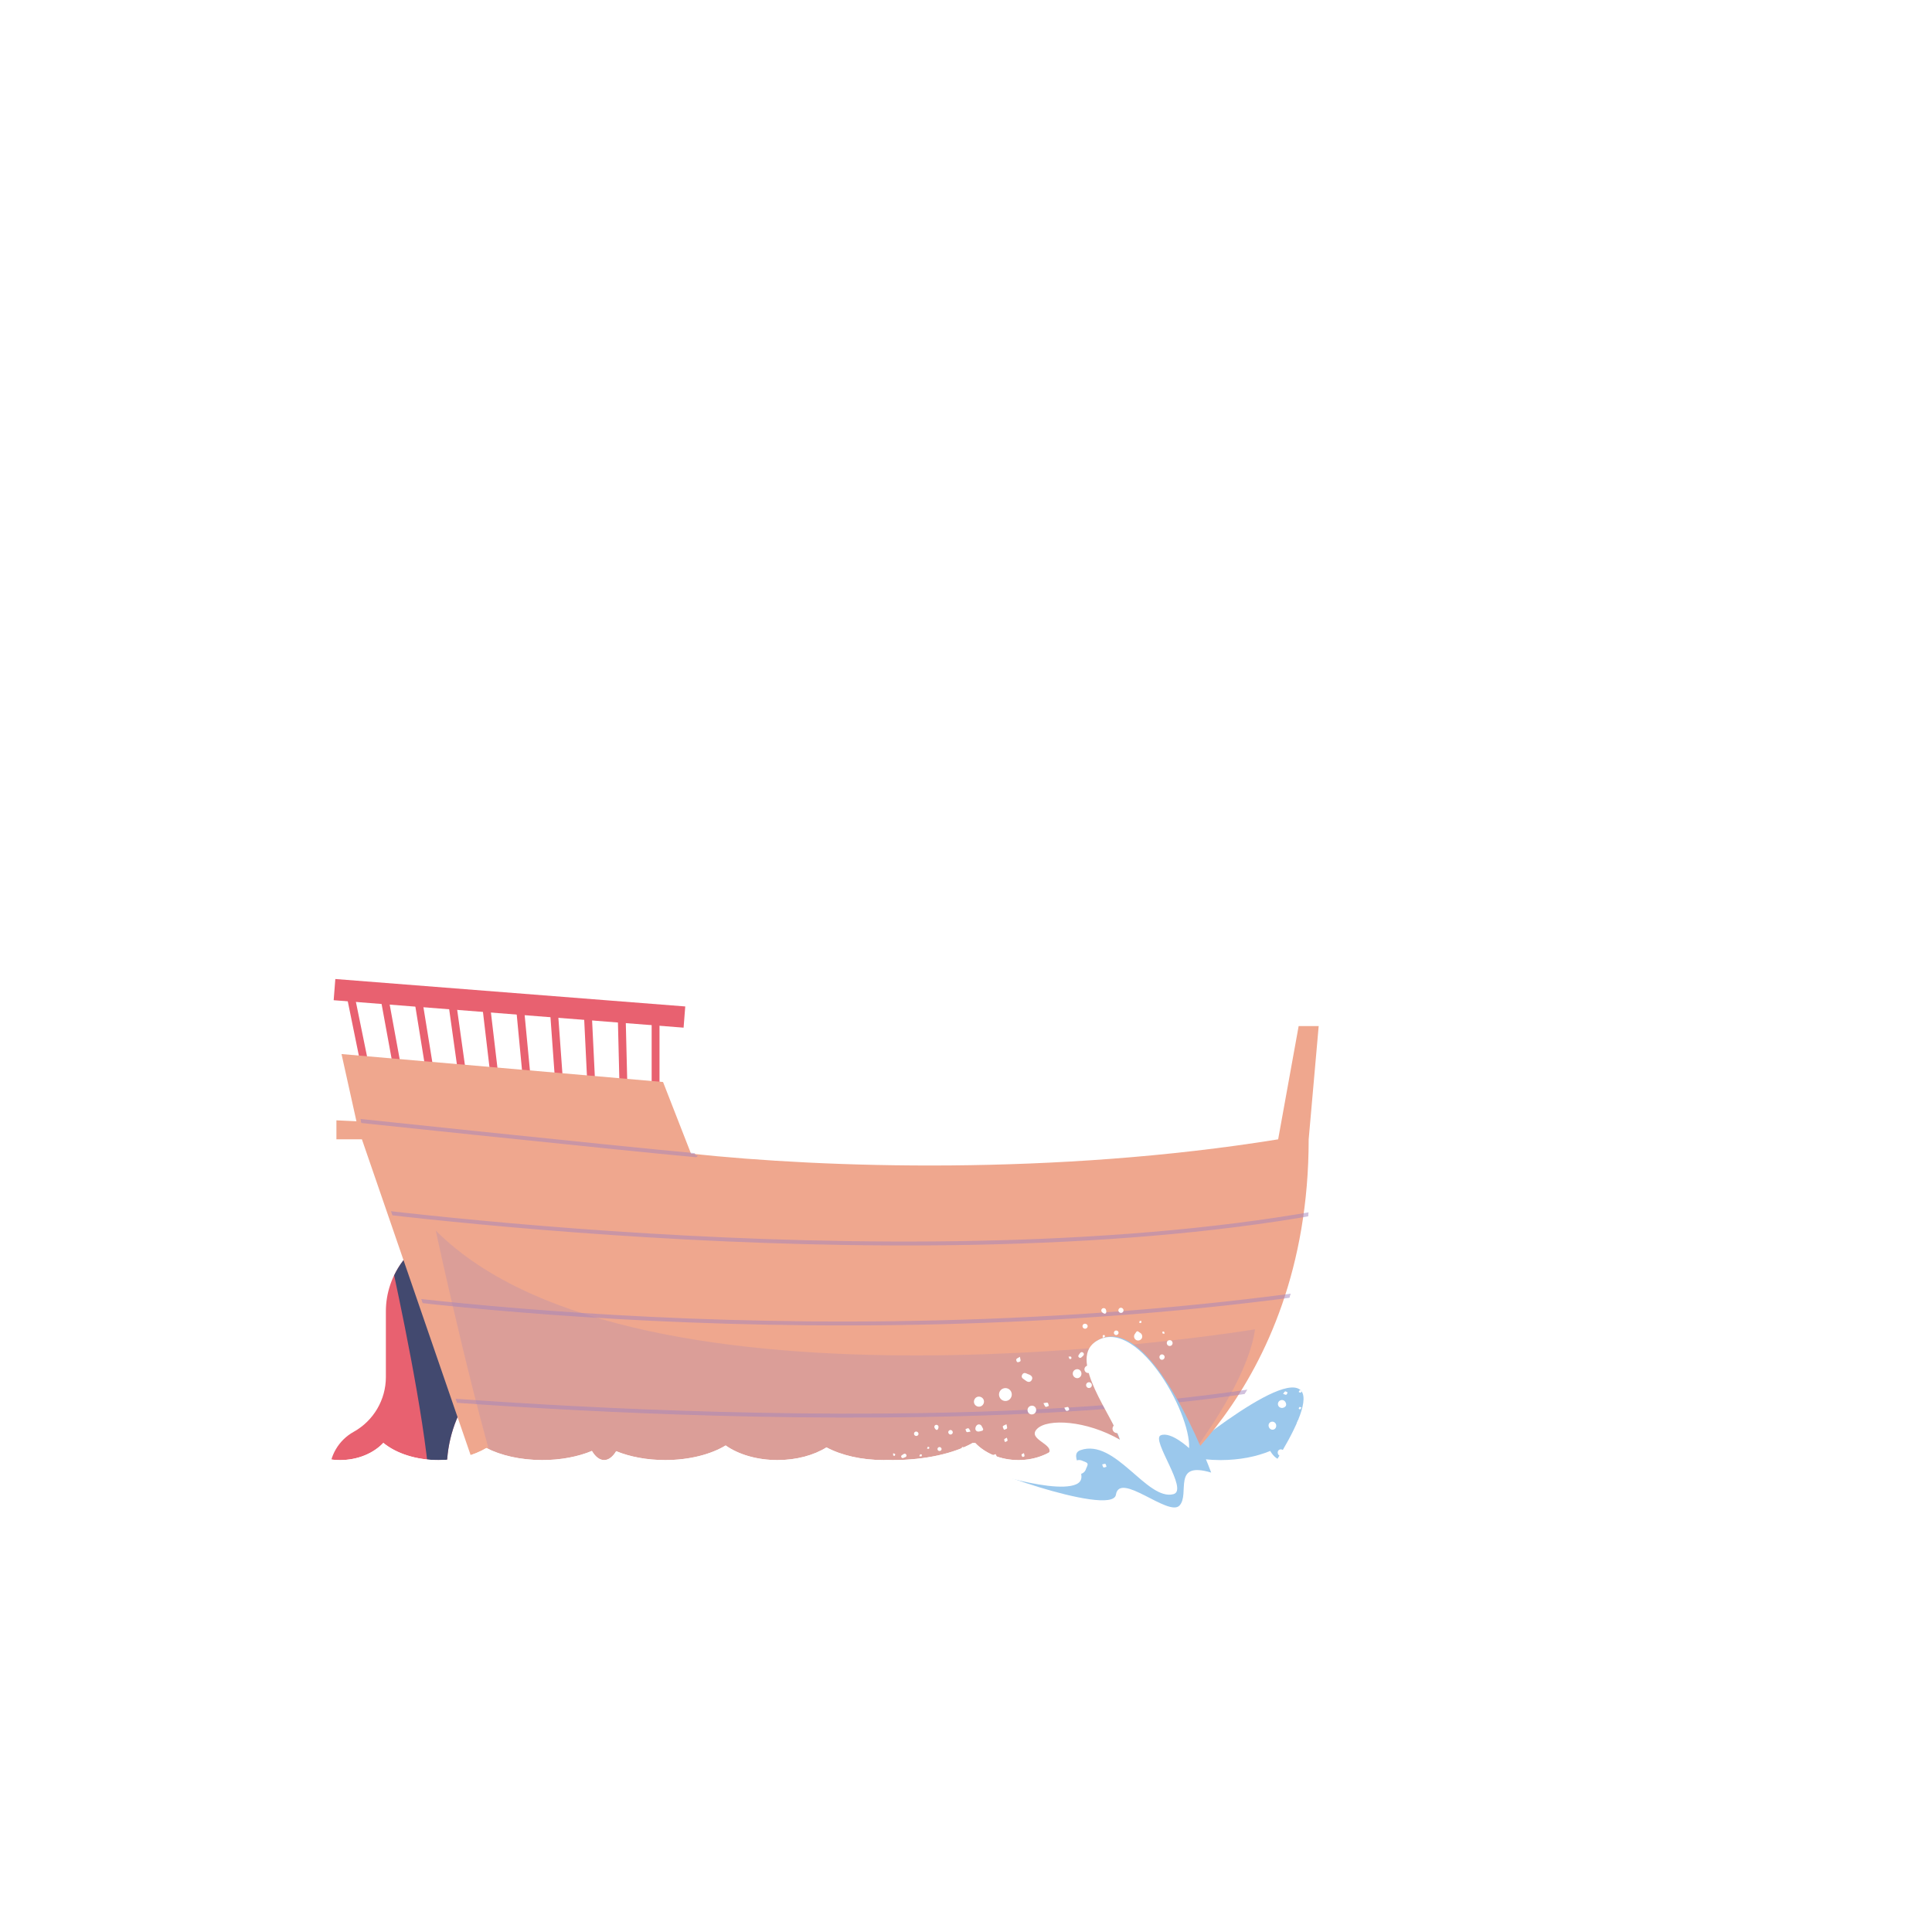 <?xml version="1.0" encoding="UTF-8"?>
<svg xmlns="http://www.w3.org/2000/svg" width="300" height="300" xmlns:xlink="http://www.w3.org/1999/xlink" viewBox="0 0 300 300">
  <defs>
    <clipPath id="b">
      <path d="M27.111,96.934v129.238c1.89.35,3.973.545,6.164.545,5.076,0,9.57-1.043,12.415-2.649.138-.006.275-.012.413-.018,1.532,1.617,3.964,2.668,6.71,2.668s5.18-1.051,6.712-2.67c1.956,1.618,5.059,2.67,8.566,2.67,2.89,0,5.507-.714,7.435-1.87,2.251,1.156,5.308,1.87,8.683,1.87,2.909,0,5.578-.533,7.704-1.418.523.885,1.18,1.418,1.895,1.418.705,0,1.352-.518,1.871-1.38,2.11.862,4.742,1.38,7.607,1.38,3.747,0,7.1-.881,9.394-2.269,1.964,1.388,4.835,2.269,8.044,2.269,2.976,0,5.668-.755,7.61-1.972,2.268,1.217,5.412,1.972,8.888,1.972.154,0,.299-.017.451-.021.308.008.613.021.926.021,5.076,0,9.57-1.043,12.415-2.649.138-.006.275-.012.413-.018,1.532,1.617,3.964,2.668,6.71,2.668s5.18-1.051,6.712-2.67c1.956,1.618,5.059,2.67,8.566,2.67,2.89,0,5.507-.714,7.435-1.87,2.251,1.156,5.308,1.87,8.683,1.87,2.909,0,5.578-.533,7.704-1.418.523.885,1.18,1.418,1.895,1.418.705,0,1.352-.518,1.871-1.38,2.11.862,4.742,1.38,7.607,1.38,3.747,0,7.1-.881,9.394-2.269,1.964,1.388,4.835,2.269,8.044,2.269,2.976,0,5.668-.755,7.61-1.972,2.268,1.217,5.412,1.972,8.888,1.972.622,0,1.226-.036,1.824-.083V96.934H27.111Z" fill="none"/>
    </clipPath>
    <filter id="c" data-name="drop-shadow-3" x="46.953" y="152.02" width="168.052" height="87.193" filterUnits="userSpaceOnUse">
      <feOffset dx="-1.219" dy="0"/>
      <feGaussianBlur result="d" stdDeviation="0"/>
      <feFlood flood-color="#42496f" flood-opacity="1"/>
      <feComposite in2="d" operator="in"/>
      <feComposite in="SourceGraphic"/>
    </filter>
    <clipPath id="e">
      <path d="M58.15,177.16l19.356,56.22h101.21s26.446-16.249,26.446-56.22l1.555-17.585h-3.111l-3.184,17.585c-34.732,5.615-70.413,4.446-91.171,2.223l-4.341-11.125-49.927-4.341,2.316,10.438-3.108-.145v2.95h3.958Z" fill="none"/>
    </clipPath>
  </defs>
  <g isolation="isolate">
    <g id="a" data-name="bateau 05">
      <g>
        <g clip-path="url(#b)">
          <g>
            <path d="M196.666,229.719s12.46-16.648,7.995-18.232c-4.465-1.584-22.186,13.793-22.186,13.793l14.191,4.439Z" fill="#fff"/>
            <path d="M193.454,233.793s12.46-16.648,7.995-18.232c-4.465-1.584-22.186,13.793-22.186,13.793l14.191,4.439Z" fill="#9bc8ec"/>
            <g>
              <path d="M205.331,225.029c-.524.265-1.029-.081-1.141-.428-.134-.414.059-.864.453-1.018.415-.162.876.04,1.042.457.027.067.042.139.067.206.211.574.182.627-.42.783Z" fill="#fff"/>
              <path d="M206.455,212.481c.114.378-.096.776-.475.899-.399.13-.807-.086-.917-.486-.104-.376.119-.779.495-.893.375-.113.785.106.897.479Z" fill="#fff"/>
              <path d="M199.687,217.913c.093.318-.059.565-.419.68-.347.111-.71-.072-.809-.409-.096-.328.095-.667.431-.764.352-.101.684.104.798.492Z" fill="#fff"/>
              <path d="M197.003,221.509c-.089-.33.092-.651.413-.735.319-.083.643.108.731.432.095.35-.085.696-.406.779-.322.084-.643-.122-.738-.476Z" fill="#fff"/>
              <path d="M205.656,220.048c.094.317-.085.658-.397.755-.317.098-.653-.083-.747-.402-.096-.325.077-.651.398-.75.324-.101.65.073.746.398Z" fill="#fff"/>
              <path d="M200.737,228.283c.079.304-.116.621-.428.694-.297.069-.596-.107-.681-.401-.09-.311.088-.621.404-.705.31-.082.624.101.705.411Z" fill="#fff"/>
              <path d="M203.081,210.404c.302-.077.593.092.678.394.089.314-.091.622-.408.701-.3.074-.598-.098-.681-.395-.087-.313.092-.619.411-.7Z" fill="#fff"/>
              <path d="M198.421,225.691c-.074-.285.081-.564.348-.624.276-.062.581.119.652.389.073.278-.081.542-.36.617-.289.078-.563-.086-.64-.382Z" fill="#fff"/>
              <path d="M209.18,213.172c.022.081.054.161.065.243.036.254-.072.43-.326.474-.258.045-.413-.097-.465-.342-.027-.128-.013-.264-.036-.393-.043-.237.023-.415.267-.471.249-.056.38.089.437.318.014.058.032.116.048.174l.01-.003Z" fill="#fff"/>
              <path d="M195.763,216.387c-.083-.272.062-.563.32-.64.261-.078.577.102.656.373.075.256-.096.557-.354.625-.265.07-.54-.089-.623-.359Z" fill="#fff"/>
              <path d="M212.817,221.63c.3-.095.569.017.66.274.085.242-.064.528-.318.61-.255.083-.73-.172-.799-.429-.055-.203.078-.336.458-.456Z" fill="#fff"/>
              <path d="M210.519,224.872c-.068-.272.101-.551.382-.606.294-.057.5.066.592.35.088.273-.075.545-.356.618-.278.072-.55-.086-.619-.362Z" fill="#fff"/>
              <path d="M213.291,217.188c.061.263-.123.548-.393.611-.275.064-.52-.086-.581-.357-.062-.275.11-.551.381-.613.256-.058.536.11.593.359Z" fill="#fff"/>
              <path d="M206.238,215.628c.253-.07.533.081.609.33.079.261-.092.549-.366.616-.259.063-.53-.096-.594-.349-.064-.251.098-.525.351-.596Z" fill="#fff"/>
              <path d="M208.171,221.81c-.231.032-.422-.06-.503-.32-.074-.238.085-.519.323-.566.262-.052.452.063.537.314.079.232-.087.504-.357.572Z" fill="#fff"/>
              <path d="M201,213.385c-.152-.119-.363-.209-.442-.365-.118-.233.036-.429.274-.502.244-.075.473.034.509.274.026.169-.11.363-.174.546l-.166.048Z" fill="#fff"/>
              <path d="M201.537,220.547c.249.163.431.232.517.363.034.052-.117.308-.232.357-.204.087-.391-.024-.419-.262-.012-.106.061-.221.134-.458Z" fill="#fff"/>
              <path d="M199.232,216.43c.163-.191.241-.364.344-.38.11-.018.243.112.366.177-.069.121-.113.303-.215.345-.097.04-.255-.066-.496-.142Z" fill="#fff"/>
              <path d="M203.294,214.956c-.15.178-.22.337-.316.355-.101.019-.227-.098-.342-.155.066-.121.105-.291.206-.346.075-.041.231.069.452.147Z" fill="#fff"/>
              <path d="M210.055,211.173c-.161.189-.236.353-.328.364-.103.012-.265-.095-.317-.194-.03-.058.083-.263.169-.292.099-.034.239.054.476.122Z" fill="#fff"/>
              <path d="M207.801,216.588c.176.159.333.235.345.329.012.101-.111.219-.175.33-.111-.065-.278-.108-.317-.203-.036-.086.068-.23.148-.456Z" fill="#fff"/>
              <path d="M208.94,218.704c.166.132.316.193.331.278.016.09-.077.264-.157.288-.08.024-.253-.069-.291-.152-.035-.078.054-.213.117-.413Z" fill="#fff"/>
              <path d="M198.523,213.711c.164.136.302.196.326.287.021.079-.08.267-.14.273-.104.01-.267-.057-.312-.142-.038-.071.058-.212.126-.417Z" fill="#fff"/>
              <path d="M200.04,212.419c-.164-.141-.312-.207-.325-.294-.014-.095.095-.209.151-.314.103.06.257.097.295.185.035.081-.055.215-.121.423Z" fill="#fff"/>
              <path d="M206.856,226.104c.131.109.277.175.278.243,0,.099-.103.199-.162.298-.097-.066-.234-.112-.275-.203-.028-.061.081-.183.16-.339Z" fill="#fff"/>
              <path d="M202.237,228.738c.126-.132.202-.274.276-.273.097.002.193.116.289.182-.067.085-.122.22-.205.241-.083.02-.194-.075-.36-.15Z" fill="#fff"/>
              <path d="M202.168,215.981c-.101.135-.153.269-.217.276-.093.009-.196-.075-.294-.119.058-.09.097-.216.179-.259.058-.031.175.049.333.102Z" fill="#fff"/>
              <path d="M202.098,218.57c-.1.129-.146.238-.224.271-.048.02-.208-.078-.207-.12.003-.087.06-.201.132-.248.044-.029.155.047.299.098Z" fill="#fff"/>
            </g>
          </g>
          <g filter="url(#c)">
            <g>
              <path d="M66.801,191.815l-3.04,4.01c-1.702,2.245-2.623,4.985-2.623,7.803v10.199c0,3.534-1.915,6.791-5.004,8.508h0c-2.324,1.292-3.765,3.742-3.765,6.401v4.644h18.232v-5.283c0-4.228,1.321-8.351,3.777-11.792l.654-.916-8.232-23.574Z" fill="#e86170"/>
              <path d="M67.984,233.379h2.618v-5.283c0-4.228,1.321-8.351,3.778-11.792l.654-.916-8.147-23.331-.382.149-2.742,3.617c-.526.694-.967,1.439-1.34,2.214,1.78,8.296,5.706,27.56,5.562,35.341Z" fill="#42496f"/>
            </g>
            <g>
              <g>
                <line x1="55.634" y1="154.459" x2="58.15" y2="166.783" fill="none" stroke="#e86170" stroke-linecap="round" stroke-linejoin="round" stroke-width="1.219"/>
                <line x1="60.899" y1="154.848" x2="63.135" y2="167.054" fill="none" stroke="#e86170" stroke-linecap="round" stroke-linejoin="round" stroke-width="1.219"/>
                <line x1="66.164" y1="155.238" x2="68.121" y2="167.326" fill="none" stroke="#e86170" stroke-linecap="round" stroke-linejoin="round" stroke-width="1.219"/>
                <line x1="71.429" y1="155.627" x2="73.106" y2="167.597" fill="none" stroke="#e86170" stroke-linecap="round" stroke-linejoin="round" stroke-width="1.219"/>
                <line x1="76.694" y1="156.017" x2="78.091" y2="167.869" fill="none" stroke="#e86170" stroke-linecap="round" stroke-linejoin="round" stroke-width="1.219"/>
                <line x1="81.959" y1="156.407" x2="83.077" y2="168.14" fill="none" stroke="#e86170" stroke-linecap="round" stroke-linejoin="round" stroke-width="1.219"/>
                <line x1="87.223" y1="156.796" x2="88.062" y2="168.412" fill="none" stroke="#e86170" stroke-linecap="round" stroke-linejoin="round" stroke-width="1.219"/>
                <line x1="92.488" y1="157.186" x2="93.048" y2="168.684" fill="none" stroke="#e86170" stroke-linecap="round" stroke-linejoin="round" stroke-width="1.219"/>
                <line x1="97.753" y1="157.575" x2="98.033" y2="168.955" fill="none" stroke="#e86170" stroke-linecap="round" stroke-linejoin="round" stroke-width="1.219"/>
                <line x1="103.018" y1="157.965" x2="103.018" y2="169.227" fill="none" stroke="#e86170" stroke-linecap="round" stroke-linejoin="round" stroke-width="1.219"/>
              </g>
              <rect x="53.077" y="154.146" width="54.503" height="3.303" transform="translate(12.426 -5.803) rotate(4.484)" fill="#e86170"/>
            </g>
            <path d="M57.417,176.915l19.356,56.22h101.21s26.446-16.249,26.446-56.22l1.555-17.585h-3.111l-3.184,17.585c-34.732,5.615-70.413,4.446-91.171,2.223l-4.341-11.125-49.927-4.341,2.316,10.438-3.108-.145v2.95h3.958Z" fill="#efa78e"/>
            <g clip-path="url(#e)">
              <g mix-blend-mode="multiply" opacity=".5">
                <path d="M48.476,173.148s50.311,5.313,60.776,6.234" fill="none" stroke="#a384bb" stroke-linecap="round" stroke-linejoin="round" stroke-width=".61"/>
                <path d="M51.544,187.109s96.099,13.46,160.561,0" fill="none" stroke="#a384bb" stroke-linecap="round" stroke-linejoin="round" stroke-width=".61"/>
                <path d="M52.369,200.219s79.287,12.5,162.33-.934" fill="none" stroke="#a384bb" stroke-linecap="round" stroke-linejoin="round" stroke-width=".61"/>
                <path d="M55.634,216.164s101.04,10.069,155.762-3.219" fill="none" stroke="#a384bb" stroke-linecap="round" stroke-linejoin="round" stroke-width=".61"/>
              </g>
              <path d="M175.297,239.213s19.072-20.291,20.802-32.796c0,0-96.069,15.926-127.214-15.336,0,0,6.816,31.853,12.02,46.245l94.391,1.888Z" fill="#a384bb" mix-blend-mode="multiply" opacity=".25"/>
            </g>
          </g>
        </g>
        <g>
          <path d="M188.07,228.662s-9.568-26.22-18.071-20.245c-2.405,1.69,3.905,15.144,3.905,15.144,0,0-8.4-4.08-9.071-.576s-3.902,6.233-10.364,4.94c-6.462-1.292,18.236,7.835,18.811,4.169s8.162,3.467,9.861,1.695c1.699-1.772-1.245-6.975,4.929-5.127Z" fill="#9bc8ec"/>
          <path d="M184.64,224.868c.307-5.671-8.427-20.919-14.641-16.451-4.091,2.941,2.882,11.611,3.905,15.144-5.19-2.997-11.257-3.346-12.88-1.674-1.624,1.673,2.994,2.384,1.723,3.905s-13.202,1.552-13.202,1.552c0,0,13.678,4.838,17.552,3.141,2.44-1.069-1.482-4.55.681-5.306,5.407-1.892,10.289,7.887,14.422,6.836,2.449-.623-3.542-8.49-1.961-9.141,1.581-.651,4.402,1.994,4.402,1.994Z" fill="#fff"/>
          <g>
            <g>
              <path d="M148.876,226.15c.278.3.144.705-.067.847-.251.169-.59.127-.768-.107-.188-.247-.142-.594.105-.785.04-.031.085-.055.125-.085.344-.251.384-.243.605.131Z" fill="#fff"/>
              <path d="M140.259,227.813c.231-.149.538-.085.693.145.164.242.098.557-.149.708-.232.142-.544.07-.693-.16-.148-.229-.08-.546.148-.693Z" fill="#fff"/>
              <path d="M145.198,231.298c.195-.124.389-.069.536.15.141.211.089.489-.118.621-.201.128-.465.065-.594-.141-.135-.216-.062-.478.176-.629Z" fill="#fff"/>
              <path d="M148.122,232.403c-.204.123-.454.064-.572-.135-.117-.197-.051-.451.149-.572.216-.131.482-.077.6.122.118.2.042.454-.177.586Z" fill="#fff"/>
              <path d="M145.478,226.891c.194-.124.457-.07.582.121.127.193.07.453-.126.578-.199.127-.451.073-.579-.122-.13-.197-.076-.449.123-.576Z" fill="#fff"/>
              <path d="M151.938,228.6c.188-.112.438-.042.547.153.104.185.043.42-.137.533-.191.12-.432.06-.549-.135-.115-.191-.052-.437.14-.551Z" fill="#fff"/>
              <path d="M139.517,230.471c-.11-.187-.052-.415.133-.53.193-.12.434-.059.548.138.108.187.049.419-.133.532-.193.119-.432.058-.548-.14Z" fill="#fff"/>
              <path d="M150.648,230.649c-.177.104-.393.054-.485-.113-.095-.173-.032-.412.135-.512.172-.103.378-.05.483.122.108.178.051.394-.133.502Z" fill="#fff"/>
              <path d="M140.197,225.855c.05-.031.097-.067.15-.091.163-.073.301-.035.38.127.08.164.015.295-.139.377-.08.043-.175.059-.256.1-.151.075-.283.065-.367-.088-.086-.156-.014-.271.129-.354.036-.021.071-.044.107-.065l-.004-.006Z" fill="#fff"/>
              <path d="M144.932,234.219c-.166.108-.389.067-.49-.091-.102-.16-.043-.406.124-.511.157-.099.392-.043.487.117.098.164.045.379-.12.486Z" fill="#fff"/>
              <path d="M145.159,221.793c-.121-.182-.098-.384.057-.494.145-.103.366-.059.47.095.105.155.026.522-.133.618-.125.076-.24.012-.393-.219Z" fill="#fff"/>
              <path d="M147.772,222.707c-.169.098-.388.038-.479-.139-.095-.186-.052-.347.121-.464.166-.112.379-.055.482.119.102.172.048.385-.123.484Z" fill="#fff"/>
              <path d="M142.094,222.33c.164-.091.39-.023.485.146.096.172.043.365-.127.457-.172.094-.39.032-.484-.137-.088-.16-.029-.38.126-.466Z" fill="#fff"/>
              <path d="M142.408,227.352c-.096-.156-.048-.373.104-.471.159-.103.385-.044.482.126.092.161.038.373-.12.465-.156.091-.371.036-.466-.12Z" fill="#fff"/>
              <path d="M146.174,224.869c.066.148.041.294-.117.398-.145.095-.364.043-.441-.107-.085-.166-.045-.315.107-.42.14-.098.354-.039.452.129Z" fill="#fff"/>
              <path d="M141.914,231.29c-.051.125-.07.283-.159.366-.133.124-.294.058-.389-.087-.097-.149-.068-.323.085-.394.108-.05.264.004.399.012l.064.102Z" fill="#fff"/>
              <path d="M146.605,229.553c.061-.198.072-.333.144-.416.028-.033.229.019.284.087.097.12.059.266-.095.331-.068.029-.16.002-.333-.002Z" fill="#fff"/>
              <path d="M144.292,231.888c-.159-.073-.29-.091-.321-.157-.033-.07.028-.184.048-.279.094.023.225.018.273.078.046.057.005.183,0,.359Z" fill="#fff"/>
              <path d="M142.524,229.452c.148.066.268.083.298.144.032.064-.022.171-.038.259-.094-.021-.215-.014-.272-.071-.042-.042.001-.168.011-.331Z" fill="#fff"/>
              <path d="M138.691,225.654c.157.072.282.09.307.15.028.067-.012.196-.069.25-.033.032-.192-.005-.228-.057-.041-.06-.01-.17-.01-.343Z" fill="#fff"/>
              <path d="M142.749,226.121c.072-.149.093-.268.154-.294.065-.028.168.032.255.054-.022.087-.019.207-.075.252-.051.04-.167-.001-.333-.011Z" fill="#fff"/>
              <path d="M143.947,224.951c.056-.137.068-.248.122-.275.057-.028.192.001.223.05.032.049.003.183-.046.224-.046.039-.153.005-.299,0Z" fill="#fff"/>
              <path d="M142.609,232.886c.059-.136.073-.24.129-.273.049-.029.194.002.21.041.027.067.013.19-.035.236-.04.039-.153.002-.304-.004Z" fill="#fff"/>
              <path d="M141.452,232.119c-.063.137-.079.248-.134.274-.061.028-.158-.024-.239-.04.02-.081.016-.191.067-.233.048-.039.155-.004.306,0Z" fill="#fff"/>
              <path d="M149.302,224.923c.048-.109.064-.219.109-.233.066-.02.153.03.231.051-.025.077-.03.178-.083.223-.035.03-.138-.019-.257-.042Z" fill="#fff"/>
              <path d="M151.954,227.508c-.113-.059-.223-.083-.236-.132-.017-.066.041-.151.066-.228.07.029.171.039.201.091.029.051-.013.144-.031.27Z" fill="#fff"/>
              <path d="M143.427,230.009c.109.041.209.05.226.093.024.061-.012.145-.023.22-.072-.021-.163-.023-.208-.07-.032-.033,0-.127.005-.242Z" fill="#fff"/>
              <path d="M145.174,229.558c.105.042.187.052.224.098.023.028-.012.155-.041.162-.059.015-.146-.002-.192-.041-.028-.024.001-.113.008-.219Z" fill="#fff"/>
            </g>
            <g>
              <path d="M168.654,228.029c-.192.786-1.006,1.005-1.47.812-.553-.23-.853-.835-.661-1.385.202-.58.826-.883,1.411-.683.094.032.183.08.276.114.789.293.82.37.444,1.141Z" fill="#fff"/>
              <path d="M156.514,215.623c.499.219.727.794.517,1.302-.221.534-.813.768-1.33.526-.487-.228-.709-.822-.492-1.317.216-.494.813-.728,1.305-.511Z" fill="#fff"/>
              <path d="M156.149,227.574c.417.187.539.567.338,1.048-.194.464-.711.68-1.153.482-.429-.192-.614-.697-.415-1.134.209-.459.721-.624,1.23-.396Z" fill="#fff"/>
              <path d="M157.514,233.603c-.425-.202-.6-.679-.401-1.091.198-.408.689-.576,1.106-.379.451.214.653.712.454,1.122-.2.413-.703.564-1.159.348Z" fill="#fff"/>
              <path d="M163.726,223.231c.416.185.613.678.435,1.092-.18.42-.671.61-1.09.423-.426-.19-.613-.663-.43-1.089.184-.429.658-.615,1.085-.426Z" fill="#fff"/>
              <path d="M167.951,235.753c.39.189.547.678.344,1.07-.193.373-.645.529-1.029.355-.406-.184-.571-.648-.376-1.054.191-.398.664-.563,1.061-.37Z" fill="#fff"/>
              <path d="M151.319,217.298c.189-.385.627-.538,1.019-.357.408.188.571.652.369,1.055-.191.381-.638.539-1.023.36-.406-.189-.566-.65-.366-1.057Z" fill="#fff"/>
              <path d="M163.163,235.86c-.365-.178-.518-.59-.342-.923.182-.345.645-.502.992-.335.357.172.495.569.324.93-.177.372-.594.513-.973.328Z" fill="#fff"/>
              <path d="M159.678,213.387c.105.049.216.087.313.149.298.19.386.459.205.766-.184.31-.471.346-.774.181-.158-.086-.288-.223-.444-.314-.287-.167-.415-.396-.254-.701.164-.312.433-.319.724-.173.074.037.15.07.225.106.002-.004.004-.008.006-.013Z" fill="#fff"/>
              <path d="M151.039,230.319c-.36-.157-.534-.569-.384-.908.152-.343.623-.513.978-.354.334.151.498.6.338.93-.164.34-.576.486-.933.331Z" fill="#fff"/>
              <path d="M171.791,217.145c.169-.399.527-.581.877-.446.329.127.496.54.355.879-.141.342-.833.611-1.165.454-.262-.124-.282-.382-.068-.887Z" fill="#fff"/>
              <path d="M173.132,222.453c-.346-.172-.487-.599-.292-.942.203-.359.517-.465.897-.307.365.152.503.566.329.925-.173.356-.583.499-.933.324Z" fill="#fff"/>
              <path d="M167.563,212.674c.33.172.464.618.288.958-.179.346-.555.468-.893.289-.343-.181-.479-.609-.302-.947.168-.321.595-.462.906-.3Z" fill="#fff"/>
              <path d="M159.617,218.667c.153-.328.562-.486.89-.343.344.15.493.588.317.934-.166.328-.575.469-.897.31-.32-.158-.463-.573-.31-.901Z" fill="#fff"/>
              <path d="M167.823,222.173c-.173.27-.44.389-.785.24-.316-.136-.468-.553-.304-.845.181-.321.47-.417.809-.282.314.125.45.542.28.887Z" fill="#fff"/>
              <path d="M152.581,222.146c-.261.052-.544.193-.779.136-.35-.085-.417-.422-.281-.736.14-.324.459-.465.742-.289.2.125.282.441.416.671l-.099.217Z" fill="#fff"/>
              <path d="M160.563,227.992c.393-.115.628-.244.843-.216.085.011.218.398.166.563-.092.291-.375.388-.649.204-.122-.082-.177-.262-.36-.55Z" fill="#fff"/>
              <path d="M154.188,226.722c-.054-.342-.165-.578-.09-.701.079-.131.335-.155.513-.225.065.181.216.39.169.535-.045.138-.297.208-.592.392Z" fill="#fff"/>
              <path d="M156.279,221.149c.052.317.156.532.088.649-.071.122-.305.15-.468.219-.068-.177-.211-.37-.178-.526.024-.115.279-.181.558-.342Z" fill="#fff"/>
              <path d="M158.366,210.681c.053.337.159.564.087.67-.08.118-.337.193-.487.159-.088-.02-.201-.323-.155-.439.053-.134.271-.202.555-.39Z" fill="#fff"/>
              <path d="M162.022,217.887c.324-.043.544-.139.653-.067.117.078.13.313.189.479-.168.058-.362.195-.497.151-.122-.04-.18-.277-.345-.562Z" fill="#fff"/>
              <path d="M165.258,218.589c.287-.056.484-.158.587-.098.108.064.207.317.161.422-.046.105-.298.204-.42.168-.114-.033-.174-.247-.328-.493Z" fill="#fff"/>
              <path d="M150.705,225.033c.289-.05.475-.141.592-.085.101.049.208.323.16.391-.082.118-.299.228-.428.2-.108-.024-.17-.251-.324-.506Z" fill="#fff"/>
              <path d="M150.709,222.288c-.295.046-.496.141-.598.077-.112-.07-.133-.286-.194-.439.155-.055.332-.182.457-.143.116.036.176.251.335.505Z" fill="#fff"/>
              <path d="M171.144,227.393c.231-.04.432-.133.503-.073.104.088.116.286.168.437-.155.043-.327.145-.459.107-.088-.025-.119-.249-.212-.47Z" fill="#fff"/>
              <path d="M169.77,234.588c-.025-.251-.106-.458-.039-.533.089-.1.294-.098.449-.14.029.146.122.325.069.43-.053.105-.252.136-.479.243Z" fill="#fff"/>
              <path d="M156.345,223.245c.051.226.145.401.094.474-.074.106-.253.138-.388.202-.043-.141-.14-.295-.111-.42.02-.089.209-.139.405-.257Z" fill="#fff"/>
              <path d="M158.995,225.636c.045.22.118.366.083.477-.022.068-.269.148-.311.109-.089-.081-.156-.243-.142-.36.009-.071.188-.121.37-.226Z" fill="#fff"/>
            </g>
            <g>
              <path d="M176.988,206.929c.422.204.447.691.281.93-.197.285-.576.381-.864.206-.303-.185-.399-.574-.215-.881.03-.049.067-.094.098-.142.261-.411.308-.419.699-.113Z" fill="#fff"/>
              <path d="M168.498,212.291c.184-.255.538-.315.799-.134.275.19.336.553.137.816-.188.248-.551.301-.805.118-.253-.182-.313-.548-.131-.8Z" fill="#fff"/>
              <path d="M175.214,213.948c.156-.213.386-.236.634-.064.239.166.298.484.133.71-.161.22-.469.263-.692.097-.234-.174-.265-.483-.075-.744Z" fill="#fff"/>
              <path d="M178.79,213.907c-.166.216-.457.257-.666.094-.207-.161-.243-.46-.08-.672.176-.229.482-.283.69-.12.209.163.234.466.056.698Z" fill="#fff"/>
              <path d="M173.676,209.135c.155-.213.458-.264.67-.114.216.153.264.454.107.668-.159.218-.45.266-.668.111-.22-.156-.268-.447-.109-.665Z" fill="#fff"/>
              <path d="M181.272,208.264c.154-.197.45-.227.647-.065.188.154.221.429.076.625-.154.207-.436.245-.642.085-.202-.156-.238-.444-.081-.645Z" fill="#fff"/>
              <path d="M168.815,215.433c-.195-.154-.228-.42-.079-.62.156-.208.438-.244.641-.081.192.154.227.426.08.622-.156.207-.437.241-.642.079Z" fill="#fff"/>
              <path d="M180.752,210.985c-.145.185-.397.221-.564.082-.173-.145-.206-.426-.069-.602.14-.181.382-.211.565-.071.189.145.218.398.068.59Z" fill="#fff"/>
              <path d="M167.617,210.231c.04-.053.076-.112.122-.159.144-.146.307-.163.458-.023.153.142.138.308.009.46-.068.079-.161.136-.232.213-.129.142-.274.187-.428.059-.156-.131-.128-.284-.01-.43.03-.037.058-.076.087-.114l-.006-.005Z" fill="#fff"/>
              <path d="M176.147,217.171c-.132.184-.387.233-.56.107-.176-.128-.215-.415-.081-.596.126-.171.4-.209.567-.079.172.134.205.385.074.568Z" fill="#fff"/>
              <path d="M171.212,203.835c-.205-.144-.265-.369-.146-.55.112-.171.365-.215.54-.094.176.121.245.545.115.714-.102.133-.25.113-.51-.069Z" fill="#fff"/>
              <path d="M174.377,203.72c-.14.175-.398.203-.569.051-.179-.159-.2-.349-.065-.544.13-.188.381-.216.563-.074.181.141.211.39.07.567Z" fill="#fff"/>
              <path d="M168.17,205.684c.137-.166.406-.187.577-.047.174.143.197.371.055.54-.144.172-.403.197-.572.056-.161-.134-.189-.393-.06-.549Z" fill="#fff"/>
              <path d="M170.596,210.905c-.167-.126-.207-.377-.086-.545.127-.176.392-.207.567-.066.165.133.195.382.066.545-.128.162-.38.192-.547.066Z" fill="#fff"/>
              <path d="M173.575,206.689c.132.13.167.296.041.473-.115.162-.37.198-.515.07-.16-.141-.179-.317-.062-.492.109-.163.361-.189.535-.051Z" fill="#fff"/>
              <path d="M171.711,215.308c-.002.154.043.331-.017.457-.091.187-.289.185-.45.07-.166-.118-.207-.316-.073-.455.095-.098.283-.106.43-.154l.111.082Z" fill="#fff"/>
              <path d="M175.986,211.501c-.017-.236-.062-.385-.02-.503.016-.047.252-.075.339-.026.153.087.174.259.037.392-.061.059-.17.069-.355.137Z" fill="#fff"/>
              <path d="M174.494,214.954c-.2-.011-.347.023-.408-.034-.064-.061-.047-.208-.065-.318.11-.015.247-.075.323-.031.073.042.082.193.15.383Z" fill="#fff"/>
              <path d="M171.595,213.095c.185.009.32-.024.378.029.061.055.048.191.067.291-.108.017-.235.075-.319.037-.062-.028-.068-.18-.126-.357Z" fill="#fff"/>
              <path d="M165.927,210.645c.197.011.338-.022.389.032.057.06.068.214.031.295-.022.047-.207.075-.267.034-.069-.046-.081-.178-.153-.361Z" fill="#fff"/>
              <path d="M170.447,209.451c.015-.189-.013-.325.041-.377.058-.057.193-.036.294-.049.012.102.066.228.025.299-.038.064-.179.069-.36.127Z" fill="#fff"/>
              <path d="M171.236,207.705c.003-.169-.031-.293.016-.344.049-.054.205-.079.258-.04.054.039.079.194.044.258-.033.06-.161.069-.318.126Z" fill="#fff"/>
              <path d="M173.116,216.719c.007-.169-.022-.286.024-.345.04-.051.208-.078.241-.043.057.061.093.197.061.266-.027.058-.163.066-.325.122Z" fill="#fff"/>
              <path d="M171.564,216.384c-.009.172.02.298-.029.348-.053.055-.178.041-.272.057-.012-.094-.063-.21-.025-.276.035-.061.163-.069.326-.128Z" fill="#fff"/>
              <path d="M176.931,205.444c.005-.136-.023-.26.02-.294.062-.048.176-.031.267-.042.005.093.042.203.005.273-.025.047-.156.037-.292.063Z" fill="#fff"/>
              <path d="M180.834,207.093c-.145-.016-.272.005-.306-.042-.046-.063-.02-.178-.025-.271.086.001.198-.03.252.013.053.042.046.159.079.3Z" fill="#fff"/>
              <path d="M172.789,213.312c.134-.001.244-.034.28.004.051.055.048.16.067.244-.085.007-.184.043-.251.012-.048-.022-.054-.135-.096-.26Z" fill="#fff"/>
              <path d="M174.463,212.103c.13,0,.221-.023.28.011.036.021.051.17.024.189-.057.041-.156.059-.221.036-.039-.014-.046-.121-.083-.237Z" fill="#fff"/>
            </g>
          </g>
        </g>
      </g>
    </g>
  </g>
</svg>